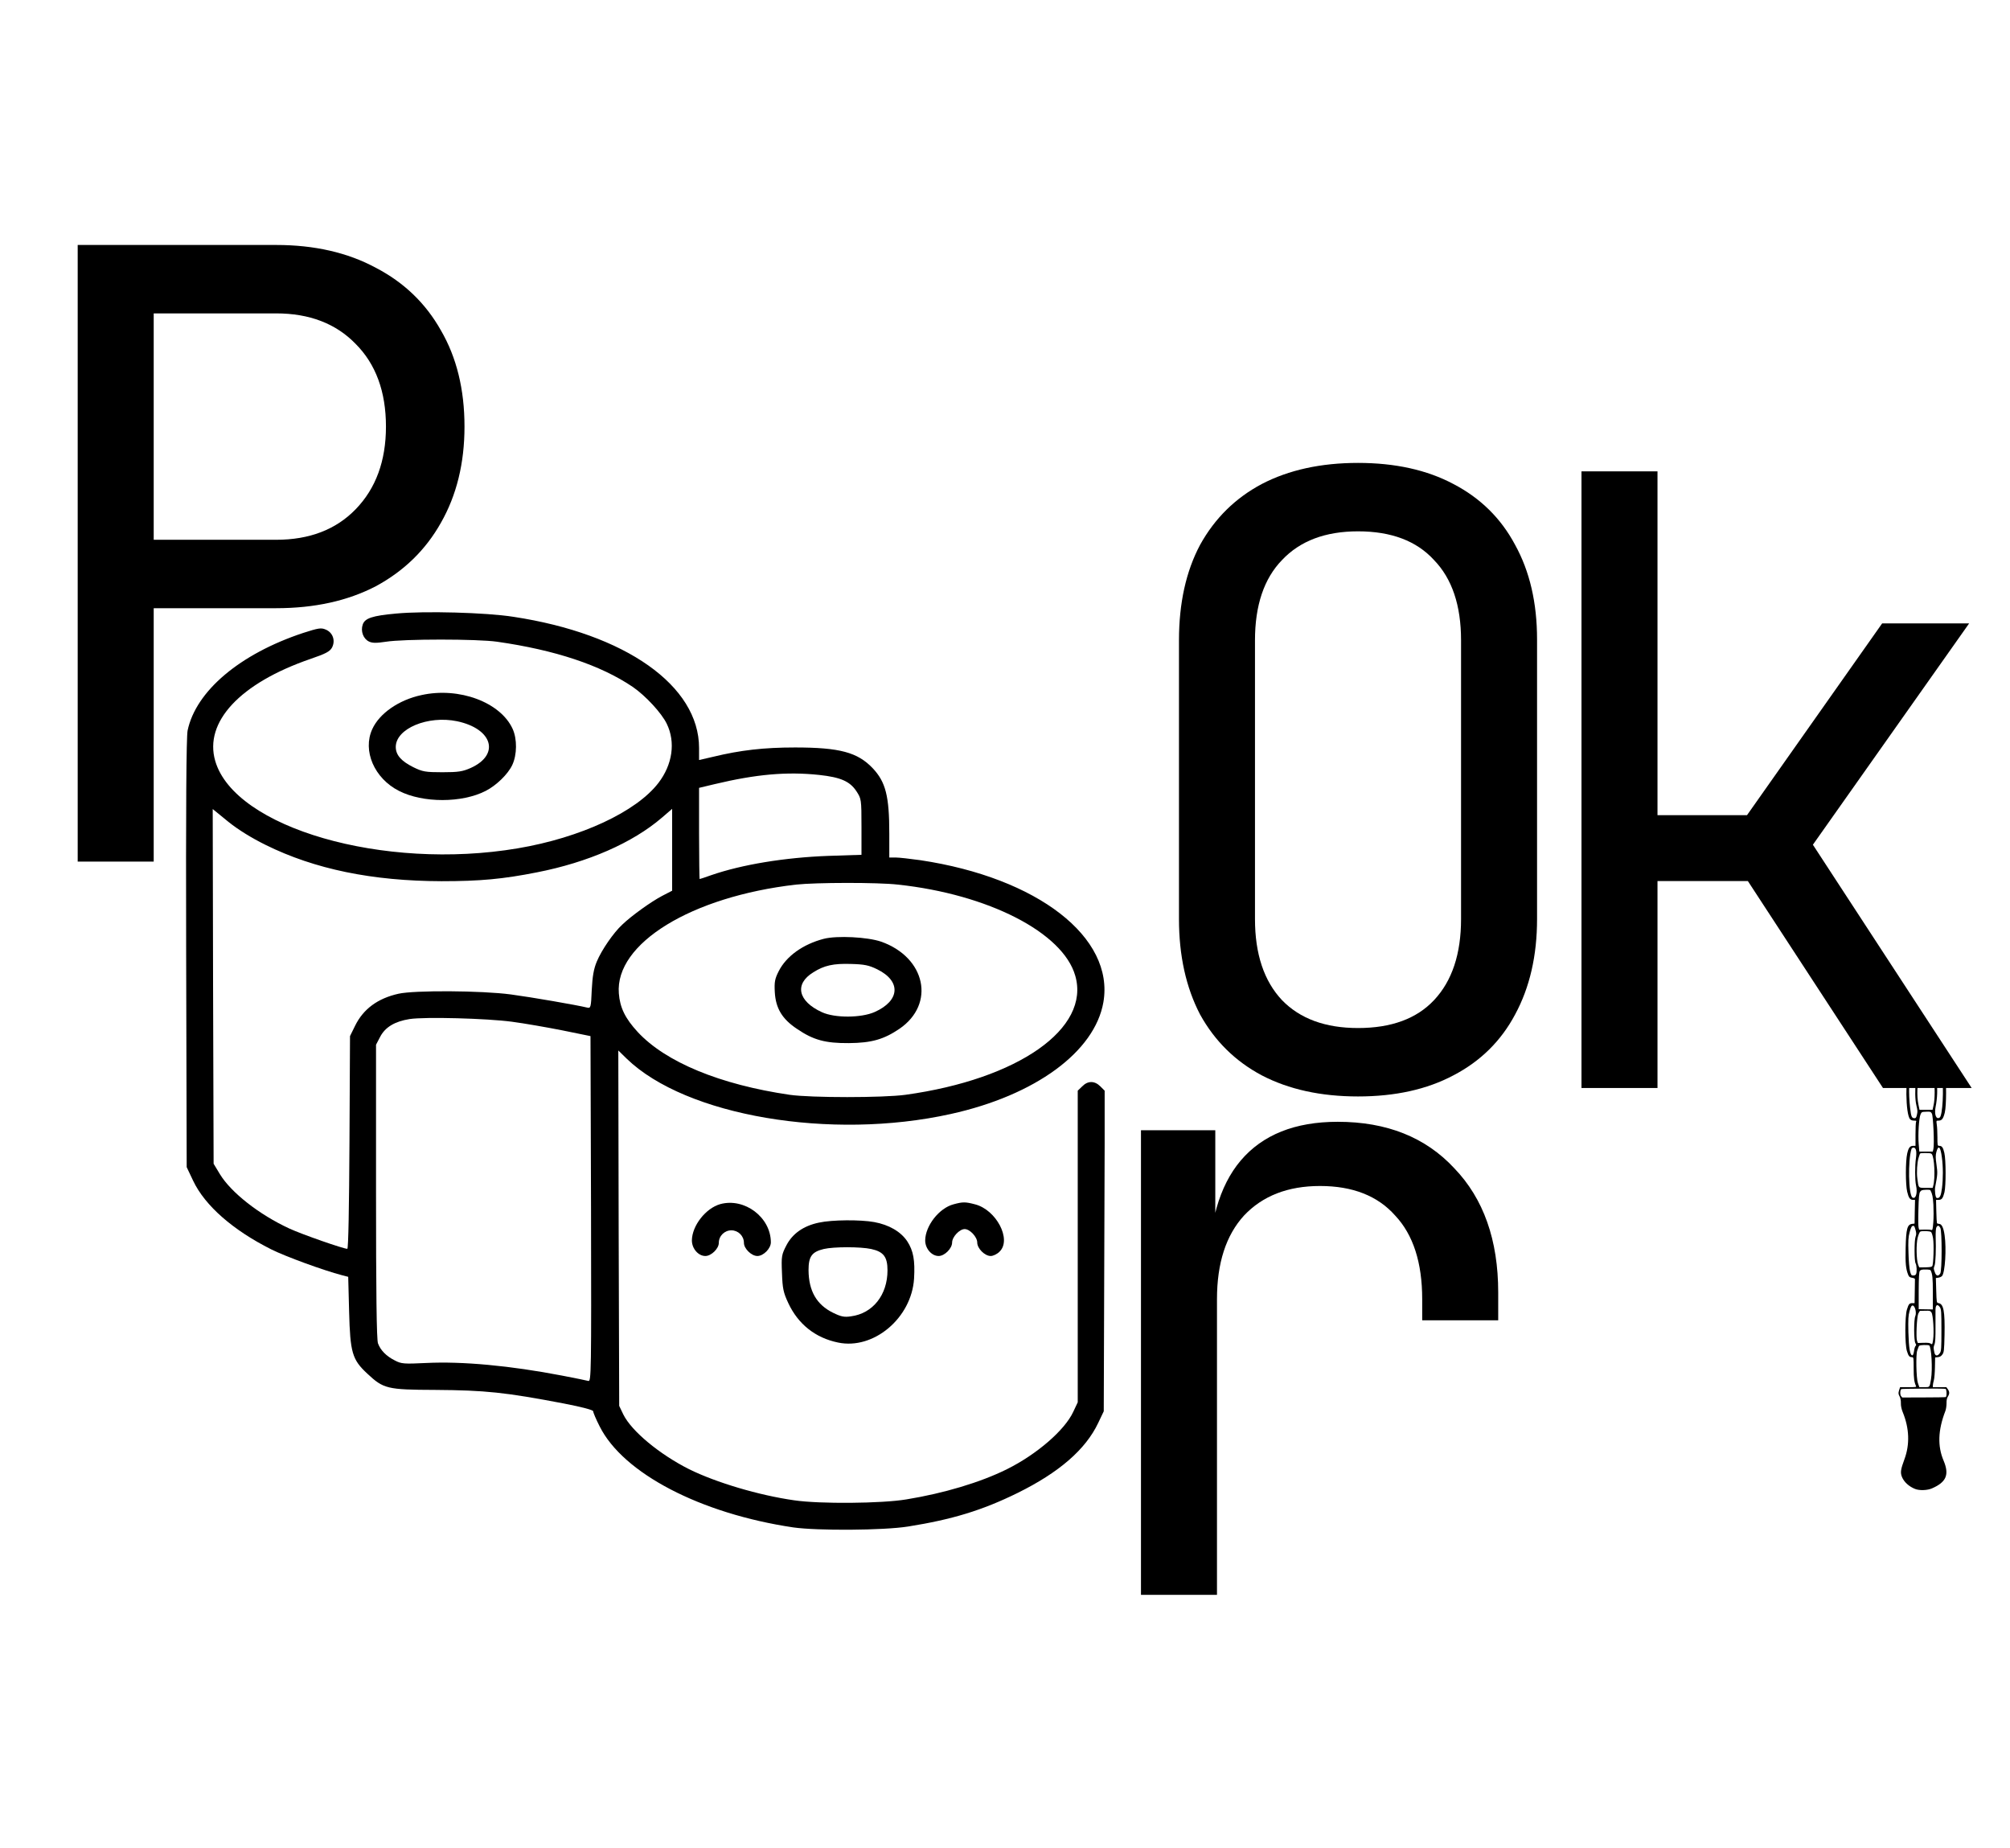 <svg width="595" height="547" viewBox="0 0 595 547" fill="none" xmlns="http://www.w3.org/2000/svg">
<g clip-path="url(#clip0_115_7240)">
<path d="M117.262 181.584C110.197 182.222 108.019 182.966 107.381 184.825C106.69 186.791 107.54 189.075 109.24 189.872C110.25 190.35 111.419 190.35 114.234 189.925C119.494 189.075 141.328 189.075 147.172 189.925C164.278 192.369 177.772 196.831 187.334 203.312C191.106 205.916 195.834 211.016 197.375 214.203C200.031 219.675 199.075 226.262 194.931 231.681C188.397 240.234 171.875 247.937 153.228 251.072C113.597 257.766 69.45 245.016 63.712 225.2C60.365 213.672 71.043 202.197 91.868 195.025C96.543 193.431 97.659 192.794 98.297 191.625C99.359 189.553 98.509 187.162 96.384 186.312C95.056 185.728 94.206 185.887 89.743 187.322C70.99 193.537 57.975 204.534 55.531 216.222C55.159 218.134 55 238.375 55.106 282.203L55.265 345.422L57.178 349.459C60.684 356.844 68.972 364.069 80.287 369.753C84.537 371.878 95.747 375.969 101.219 377.403L103.078 377.881L103.344 388.187C103.662 400.3 104.247 402.372 108.709 406.516C113.544 411.031 114.553 411.297 128.844 411.35C143.665 411.456 149.456 412.041 166.987 415.387C172.459 416.45 175.594 417.3 175.594 417.672C175.594 418.044 176.444 420.062 177.506 422.134C184.465 436.053 207.362 447.953 234.828 452.044C241.947 453.053 261.497 452.947 268.828 451.778C281.844 449.706 290.769 446.997 301.234 441.844C313.506 435.787 321.369 428.987 325.087 421.125L326.734 417.672L326.894 370.231L327.053 322.844L325.725 321.516C324.025 319.816 322.006 319.816 320.359 321.516L319.031 322.791V368.903V415.016L317.703 417.831C315.206 423.25 306.919 430.422 298.047 434.831C290.237 438.709 279.4 441.95 268.297 443.756C261.019 444.978 242.637 445.137 235.094 444.022C224.628 442.534 211.984 438.762 204.015 434.831C195.25 430.422 186.962 423.569 184.519 418.628L183.297 416.078L183.137 363.484L183.031 310.891L185.528 313.334C203.059 330.281 245.931 337.559 281.419 329.697C306.494 324.172 324.078 311.262 326.628 296.6C329.922 277.422 307.184 259.784 272.44 254.578C269.412 254.153 266.119 253.781 265.109 253.781H263.25V246.716C263.25 235.612 262.187 231.416 258.309 227.325C253.847 222.65 248.534 221.216 235.359 221.216C226.115 221.216 219.209 222.012 211.081 223.978L206.937 224.934V221.375C206.937 202.941 185.209 187.587 151.953 182.541C143.825 181.266 125.656 180.787 117.262 181.584ZM242.478 229.344C248.8 230.034 251.562 231.203 253.528 234.178C254.962 236.409 255.015 236.516 255.015 244.697V252.984L245.187 253.303C232.331 253.781 219.634 255.853 210.444 259.041C208.69 259.678 207.203 260.156 207.097 260.156C207.044 260.156 206.937 254.1 206.937 246.662V233.169L211.612 232.053C223.884 229.131 232.915 228.334 242.478 229.344ZM78.64 250.062C93.144 257.234 110.197 260.741 130.703 260.794C142.178 260.794 148.925 260.156 158.859 258.191C174.106 255.216 187.281 249.425 195.94 241.987L198.969 239.384V251.497V263.609L195.994 265.15C192.753 266.85 186.962 270.994 184.2 273.65C181.65 275.987 178.09 281.141 176.656 284.594C175.753 286.772 175.381 288.897 175.169 292.987C174.956 298.247 174.85 298.459 173.787 298.194C170.759 297.45 157.265 295.112 151.262 294.316C142.603 293.147 122.628 293.041 117.953 294.103C111.79 295.484 107.54 298.619 105.097 303.612L103.609 306.641L103.45 338.091C103.344 357.109 103.131 369.594 102.812 369.594C101.644 369.594 89.319 365.291 85.653 363.591C76.675 359.447 68.387 352.912 65.094 347.494L63.234 344.412L63.075 291.925L62.968 239.437L67.59 243.209C70.565 245.6 74.55 248.044 78.64 250.062ZM265.8 261.803C292.575 264.672 314.622 275.987 318.287 288.737C322.856 304.356 301.447 319.391 268.031 324.012C261.39 324.916 240.087 324.916 233.765 324.012C213.1 320.984 197.056 314.344 188.769 305.419C185.05 301.381 183.509 298.194 183.19 293.997C182.022 279.228 204.653 265.362 235.625 261.803C241.415 261.166 259.797 261.112 265.8 261.803ZM151.581 302.391C155.194 302.869 161.887 304.037 166.456 304.941L174.797 306.641L174.956 357.8C175.062 406.409 175.009 408.959 174.159 408.694C173.628 408.534 170.122 407.844 166.297 407.1C151.103 404.178 136.812 402.85 126.187 403.381C119.6 403.7 118.803 403.647 116.89 402.637C114.34 401.362 112.64 399.609 111.897 397.591C111.472 396.581 111.312 382.131 111.312 352.647V309.191L112.534 306.853C114.022 303.984 116.89 302.284 121.247 301.594C125.762 300.903 144.037 301.381 151.581 302.391Z" fill="currentColor"/>
<path d="M243.859 277.847C237.697 279.441 232.756 283 230.525 287.409C229.356 289.694 229.197 290.65 229.356 293.625C229.622 298.406 231.534 301.594 235.944 304.516C240.778 307.809 244.337 308.766 251.297 308.712C258.044 308.659 261.656 307.597 266.278 304.462C276.956 297.131 274.034 283.372 260.859 278.697C256.875 277.316 247.79 276.837 243.859 277.847ZM259.69 286.878C266.809 290.384 266.437 296.175 258.894 299.522C254.909 301.275 247.153 301.328 243.328 299.575C236.209 296.334 235.094 291.234 240.725 287.781C243.965 285.709 246.728 285.125 251.881 285.284C255.865 285.391 257.194 285.656 259.69 286.878Z" fill="currentColor"/>
<path d="M124.806 205.703C118.059 207.137 112.321 211.122 110.196 215.797C107.275 222.172 110.781 230.353 118.112 234.072C125.178 237.684 136.759 237.684 143.771 234.072C146.906 232.478 150.359 229.131 151.634 226.422C153.068 223.394 153.121 218.719 151.74 215.691C148.128 207.828 135.909 203.259 124.806 205.703ZM135.325 213.459C145.843 215.691 148.075 223.341 139.362 227.272C136.971 228.334 135.696 228.547 130.968 228.547C125.921 228.547 125.071 228.387 122.362 227.059C118.75 225.253 117.156 223.447 117.156 221.056C117.156 215.637 126.665 211.653 135.325 213.459Z" fill="currentColor"/>
<path d="M213.206 356.366C208.903 357.587 204.866 362.741 204.812 367.097C204.812 369.541 206.725 371.719 208.797 371.719C210.55 371.719 212.781 369.541 212.781 367.841C212.781 365.769 214.481 364.122 216.5 364.122C218.519 364.122 220.219 365.769 220.219 367.841C220.219 369.541 222.45 371.719 224.203 371.719C226.009 371.719 228.188 369.487 228.188 367.681C228.188 360.297 220.431 354.4 213.206 356.366Z" fill="currentColor"/>
<path d="M282.269 356.419C278.019 357.534 273.928 362.741 273.875 367.097C273.875 369.541 275.787 371.719 277.859 371.719C279.612 371.719 281.844 369.487 281.844 367.734C281.844 366.087 284.022 363.75 285.562 363.75C287.103 363.75 289.281 366.087 289.281 367.734C289.281 369.487 291.512 371.719 293.266 371.719C294.009 371.719 295.231 371.134 295.922 370.391C299.534 366.831 294.912 358.012 288.591 356.419C285.775 355.675 284.978 355.675 282.269 356.419Z" fill="currentColor"/>
<path d="M242.425 361.837C237.856 362.794 234.615 365.078 232.809 368.531C231.375 371.294 231.268 371.772 231.481 376.766C231.64 381.387 231.906 382.556 233.34 385.637C236.262 391.906 241.362 395.944 248.056 397.325C258.575 399.556 269.837 390.1 270.581 378.412C270.9 372.994 270.368 370.125 268.562 367.362C266.65 364.494 263.143 362.475 258.787 361.678C254.697 360.934 246.303 360.987 242.425 361.837ZM257.884 369.647C261.55 370.444 262.718 371.984 262.718 375.969C262.718 383.247 258.362 388.719 251.934 389.569C249.915 389.887 248.959 389.675 246.568 388.506C241.734 386.116 239.397 382.078 239.343 375.916C239.343 371.878 240.3 370.497 243.859 369.647C246.834 368.956 254.697 368.956 257.884 369.647Z" fill="currentColor"/>
</g>
<path d="M402 324.5C391 324.5 381.5 322.417 373.5 318.25C365.667 314.083 359.583 308.083 355.25 300.25C351.083 292.25 349 282.833 349 272V189.5C349 178.5 351.083 169.083 355.25 161.25C359.583 153.417 365.667 147.417 373.5 143.25C381.5 139.083 391 137 402 137C413 137 422.417 139.083 430.25 143.25C438.25 147.417 444.333 153.417 448.5 161.25C452.833 169.083 455 178.417 455 189.25V272C455 282.833 452.833 292.25 448.5 300.25C444.333 308.083 438.25 314.083 430.25 318.25C422.417 322.417 413 324.5 402 324.5ZM402 304.25C411.833 304.25 419.333 301.5 424.5 296C429.833 290.333 432.5 282.333 432.5 272V189.5C432.5 179.167 429.833 171.25 424.5 165.75C419.333 160.083 411.833 157.25 402 157.25C392.333 157.25 384.833 160.083 379.5 165.75C374.167 171.25 371.5 179.167 371.5 189.5V272C371.5 282.333 374.167 290.333 379.5 296C384.833 301.5 392.333 304.25 402 304.25ZM468.152 322V139.5H490.652V241.25H517.152L557.152 184.5H582.902L536.652 250L583.652 322H557.402L517.402 260.75H490.652V322H468.152Z" fill="currentColor"/>
<path d="M337.75 472V334.5H359.75V360.75H365L357.75 377C357.75 362.167 360.917 351 367.25 343.5C373.75 335.833 383.333 332 396 332C410.5 332 422 336.583 430.5 345.75C439.167 354.75 443.5 367 443.5 382.5V390.75H421V384.5C421 373.667 418.333 365.417 413 359.75C407.833 353.917 400.417 351 390.75 351C381.25 351 373.75 353.917 368.25 359.75C362.917 365.583 360.25 373.833 360.25 384.5V472H337.75Z" fill="currentColor"/>
<path d="M23 255V72.5H81.75C93.083 72.5 102.917 74.75 111.25 79.25C119.583 83.583 126 89.75 130.5 97.75C135.167 105.75 137.5 115.25 137.5 126.25C137.5 137.083 135.167 146.583 130.5 154.75C126 162.75 119.583 169 111.25 173.5C102.917 177.833 93.083 180 81.75 180H45.5V255H23ZM45.5 159.75H81.75C91.583 159.75 99.417 156.75 105.25 150.75C111.25 144.583 114.25 136.417 114.25 126.25C114.25 115.917 111.25 107.75 105.25 101.75C99.417 95.75 91.583 92.75 81.75 92.75H45.5V159.75Z" fill="currentColor"/>
<path d="M572.486 305.391C573.053 306.102 573.486 309.087 573.513 312.409V315.661H574.135C574.946 315.661 575.27 316.105 575.73 317.793C576.216 319.676 576.189 327.192 575.702 329.253C575.243 331.101 574.837 331.651 573.837 331.651C573.161 331.651 573.161 331.651 573.324 332.842C573.432 333.517 573.513 335.187 573.513 336.573C573.513 338.936 573.54 339.114 574.027 339.114C574.864 339.114 575.189 339.576 575.567 341.21C576.054 343.289 576.054 350.965 575.594 352.884C575.135 354.678 574.81 355.105 573.837 355.105H573.107L573.189 358.427C573.216 360.275 573.324 361.874 573.378 361.981C573.432 362.105 573.729 362.212 573.999 362.212C574.783 362.212 575.324 363.313 575.648 365.605C576.216 369.585 575.784 376.55 574.892 377.634C574.702 377.847 574.216 378.078 573.81 378.132L573.053 378.238L573.161 381.898C573.27 385.505 573.27 385.576 573.864 385.665C575.351 385.914 575.757 388.099 575.621 395.1C575.513 399.648 575.459 400.234 574.973 400.874C574.594 401.389 574.27 401.585 573.648 401.656L572.837 401.745L572.783 404.605C572.756 406.169 572.621 407.928 572.459 408.496C572.296 409.065 572.161 409.758 572.161 410.042V410.54H574.162H576.162L576.595 411.144C577.135 411.908 577.135 412.512 576.595 413.347C576.324 413.773 576.189 414.449 576.216 415.284C576.216 415.994 576.081 417.043 575.865 417.593C573.675 423.261 573.513 427.987 575.351 432.305C577.081 436.427 576.162 438.648 571.891 440.496C570.512 441.1 568.161 441.171 566.89 440.656C565.079 439.927 563.673 438.63 563.052 437.191C562.484 435.841 562.619 434.935 563.754 431.861C565.376 427.472 565.214 422.728 563.241 417.913C562.889 417.06 562.673 416.048 562.7 415.266C562.727 414.502 562.565 413.702 562.295 413.223C561.943 412.583 561.916 412.281 562.16 411.499L562.457 410.54H564.89C567.079 410.54 567.323 410.504 567.187 410.22C566.647 409.065 566.485 407.928 566.485 404.978C566.485 401.851 566.458 401.656 565.971 401.656C565.214 401.656 564.944 401.336 564.484 399.844C563.863 397.871 563.863 389.663 564.484 387.584C564.998 385.914 565.214 385.665 566.106 385.665H566.755L566.809 382.289C566.836 380.424 566.863 378.771 566.863 378.611C566.89 378.416 566.593 378.256 566.025 378.167C565.322 378.043 565.106 377.883 564.89 377.35C564.16 375.591 563.998 373.885 564.106 369.337C564.241 363.633 564.592 362.389 566.025 362.212L566.755 362.123L566.809 358.605L566.89 355.105H566.295C565.403 355.105 564.998 354.518 564.565 352.706C564.052 350.556 564.052 343.68 564.565 341.424C564.971 339.629 565.376 339.114 566.404 339.114H567.025V335.774C567.025 333.943 567.106 332.273 567.187 332.042C567.35 331.705 567.269 331.651 566.593 331.651C566.079 331.651 565.674 331.509 565.43 331.243C564.052 329.821 563.917 318.095 565.268 315.963C565.376 315.785 565.755 315.661 566.241 315.661C566.674 315.661 567.025 315.554 567.052 315.43C567.052 315.323 567.052 314.523 567.025 313.671C566.998 311.947 567.133 311.61 567.728 312C568.025 312.196 568.107 312.836 568.107 314.808V317.348H570.242H572.378L572.54 315.749C572.756 313.564 572.675 311.165 572.296 307.754C572.053 305.622 571.945 305.498 570.188 305.569C568.836 305.622 568.809 305.64 568.62 306.244C568.512 306.564 568.215 306.954 567.944 307.079C567.674 307.203 567.62 307.31 567.782 307.31C568.215 307.31 568.242 310.792 567.809 310.97C567.242 311.201 567.079 310.632 567.215 308.838C567.458 305.551 567.944 305 570.485 305C571.918 305 572.188 305.053 572.486 305.391ZM573.243 317.686C572.945 318.912 572.945 319.427 573.243 320.511C573.594 321.897 573.486 325.095 572.999 327.476C572.513 329.804 573.134 331.456 574.189 330.745C575.054 330.177 575.459 322.164 574.864 318.361C574.513 316.354 574.459 316.194 573.972 316.194C573.702 316.194 573.486 316.656 573.243 317.686ZM565.836 316.584C565.079 319.196 564.917 323.407 565.43 327.885C565.728 330.532 565.917 330.941 566.755 330.941C567.106 330.941 567.269 330.728 567.431 329.999C567.674 328.844 567.674 328.844 567.269 327.032C566.89 325.362 566.836 322.785 567.16 318.805L567.377 316.194H566.647C566.133 316.194 565.917 316.3 565.836 316.584ZM568.269 318.184C567.512 320.476 567.35 324.242 567.89 326.872L568.215 328.453H570.134H572.08L572.378 327.067C572.783 325.397 572.81 321.328 572.432 319.747C571.945 317.651 572.107 317.793 570.134 317.793C568.539 317.793 568.377 317.828 568.269 318.184ZM568.512 329.821C568.053 330.87 567.728 335.791 567.971 338.545L568.161 340.82H570.161H572.134L572.324 340.038C572.648 338.652 572.269 330.212 571.864 329.555C571.513 328.986 571.431 328.969 570.161 329.022C568.863 329.075 568.836 329.093 568.512 329.821ZM573.216 340.891C572.945 341.903 572.945 342.632 573.243 344.693C573.594 347.198 573.567 347.536 572.837 351.409C572.756 351.782 572.783 352.635 572.864 353.328C573.026 354.323 573.134 354.572 573.513 354.572C574.243 354.572 574.567 353.896 574.864 351.64C575.216 348.85 575.216 345.368 574.837 342.543C574.432 339.345 573.81 338.723 573.216 340.891ZM565.836 340.038C564.755 343.414 564.944 353.612 566.106 354.394C567.079 355.051 567.701 353.079 567.187 350.84C566.836 349.312 566.836 344.853 567.16 342.738C567.431 340.837 567.187 339.647 566.485 339.647C566.16 339.647 565.917 339.807 565.836 340.038ZM568.242 341.726C568.134 342.01 568.025 342.419 567.944 342.65C567.512 343.982 567.323 347.038 567.566 348.726C567.944 351.711 567.809 351.551 570.134 351.551H572.107L572.269 350.965C572.918 348.655 572.648 342.543 571.837 341.548C571.648 341.317 571.242 341.246 569.999 341.246C568.458 341.246 568.377 341.264 568.242 341.726ZM568.404 352.706C568.107 353.115 567.971 354.358 567.89 357.965C567.809 360.577 567.836 362.993 567.944 363.331L568.107 363.935L569.674 363.9C570.512 363.882 571.404 363.917 571.648 364.006C572.053 364.148 572.134 363.9 572.296 361.732C572.405 360.417 572.405 358.072 572.324 356.544C572.161 354.127 572.026 353.435 571.459 352.297C571.404 352.137 570.945 352.084 570.08 352.12C568.945 352.173 568.728 352.244 568.404 352.706ZM573.216 363.224C573.053 363.527 572.972 364.699 572.999 366.121C573.134 369.692 572.972 373.761 572.675 374.56C572.351 375.431 572.351 375.413 572.756 376.55C573.134 377.67 573.783 377.812 574.351 376.906C574.892 376.088 574.892 364.397 574.378 363.402C573.945 362.62 573.594 362.567 573.216 363.224ZM566.025 362.887C565.863 362.958 565.512 363.793 565.268 364.77C564.89 366.192 564.836 367.311 564.944 370.722C564.998 373.032 565.214 375.502 565.403 376.195C565.701 377.367 565.809 377.492 566.377 377.492C566.782 377.492 567.052 377.35 567.187 377.083C567.485 376.479 567.404 374.454 567.052 373.885C566.647 373.21 566.647 367.062 567.052 365.996C567.296 365.374 567.296 364.912 567.025 363.971C566.674 362.727 566.593 362.656 566.025 362.887ZM568.458 364.486C568.269 364.557 567.917 365.374 567.674 366.298C567.187 368.182 567.269 372.819 567.809 374.294L568.134 375.093L569.918 375.075C571.296 375.04 571.756 374.969 571.972 374.738C572.351 374.294 572.54 368.235 572.215 366.423C572.08 365.57 571.81 364.752 571.621 364.61C571.269 364.326 569.053 364.237 568.458 364.486ZM568.323 376.106C568.08 376.408 567.998 377.954 567.971 381.987V387.459L570.053 387.495L572.161 387.531V382.556C572.161 378.167 572.053 377.065 571.486 375.928C571.404 375.804 570.864 375.715 570.026 375.715C568.89 375.715 568.62 375.786 568.323 376.106ZM572.945 387.602C572.945 388.241 572.945 390.658 572.945 392.95C572.972 395.562 572.864 397.392 572.675 397.836C572.324 398.653 572.324 398.884 572.594 400.181C572.81 401.372 573.54 401.478 574.243 400.448C574.648 399.861 574.702 399.08 574.702 393.66C574.702 388.295 574.648 387.442 574.243 386.873C573.513 385.843 572.972 386.145 572.945 387.602ZM565.268 388.01C564.89 389.396 564.836 390.427 564.917 394.282C565.052 398.937 565.403 401.123 566.079 401.123C566.295 401.123 566.458 400.679 566.593 399.844C566.674 399.151 566.89 398.475 567.052 398.333C567.269 398.173 567.269 397.942 566.998 397.534C566.512 396.77 566.512 390.516 566.971 389.485C567.404 388.526 566.863 386.376 566.187 386.376C565.836 386.376 565.647 386.731 565.268 388.01ZM568.377 387.957C568.296 387.975 568.053 388.348 567.836 388.81C567.404 389.823 567.133 395.935 567.485 396.841L567.728 397.463L569.404 397.409C570.702 397.374 571.188 397.427 571.567 397.676C571.999 397.978 572.026 397.925 572.242 396.485C572.567 394.282 572.242 389.13 571.756 388.437C571.377 387.921 571.269 387.886 569.945 387.921C569.161 387.939 568.458 387.957 568.377 387.957ZM567.944 398.6C567.863 398.866 567.674 399.364 567.539 399.701C567.106 400.821 567.242 407.857 567.728 409.278L568.161 410.54H569.62C571.296 410.54 571.188 410.664 571.621 408.141C572.107 405.192 571.756 398.742 571.08 398.191C570.945 398.085 570.242 398.049 569.485 398.067C568.242 398.138 568.08 398.191 567.944 398.6ZM562.835 411.108C562.457 411.357 562.403 412.761 562.754 413.187L563.106 413.596L569.404 413.578C572.864 413.578 575.838 413.525 575.973 413.471C576.351 413.311 576.27 411.108 575.892 411.037C575.297 410.895 563.025 410.984 562.835 411.108Z" fill="currentColor"/>
<defs>
<clipPath id="clip0_115_7240">
<rect width="272" height="272" fill="white" transform="translate(55 181)"/>
</clipPath>
</defs>
</svg>
